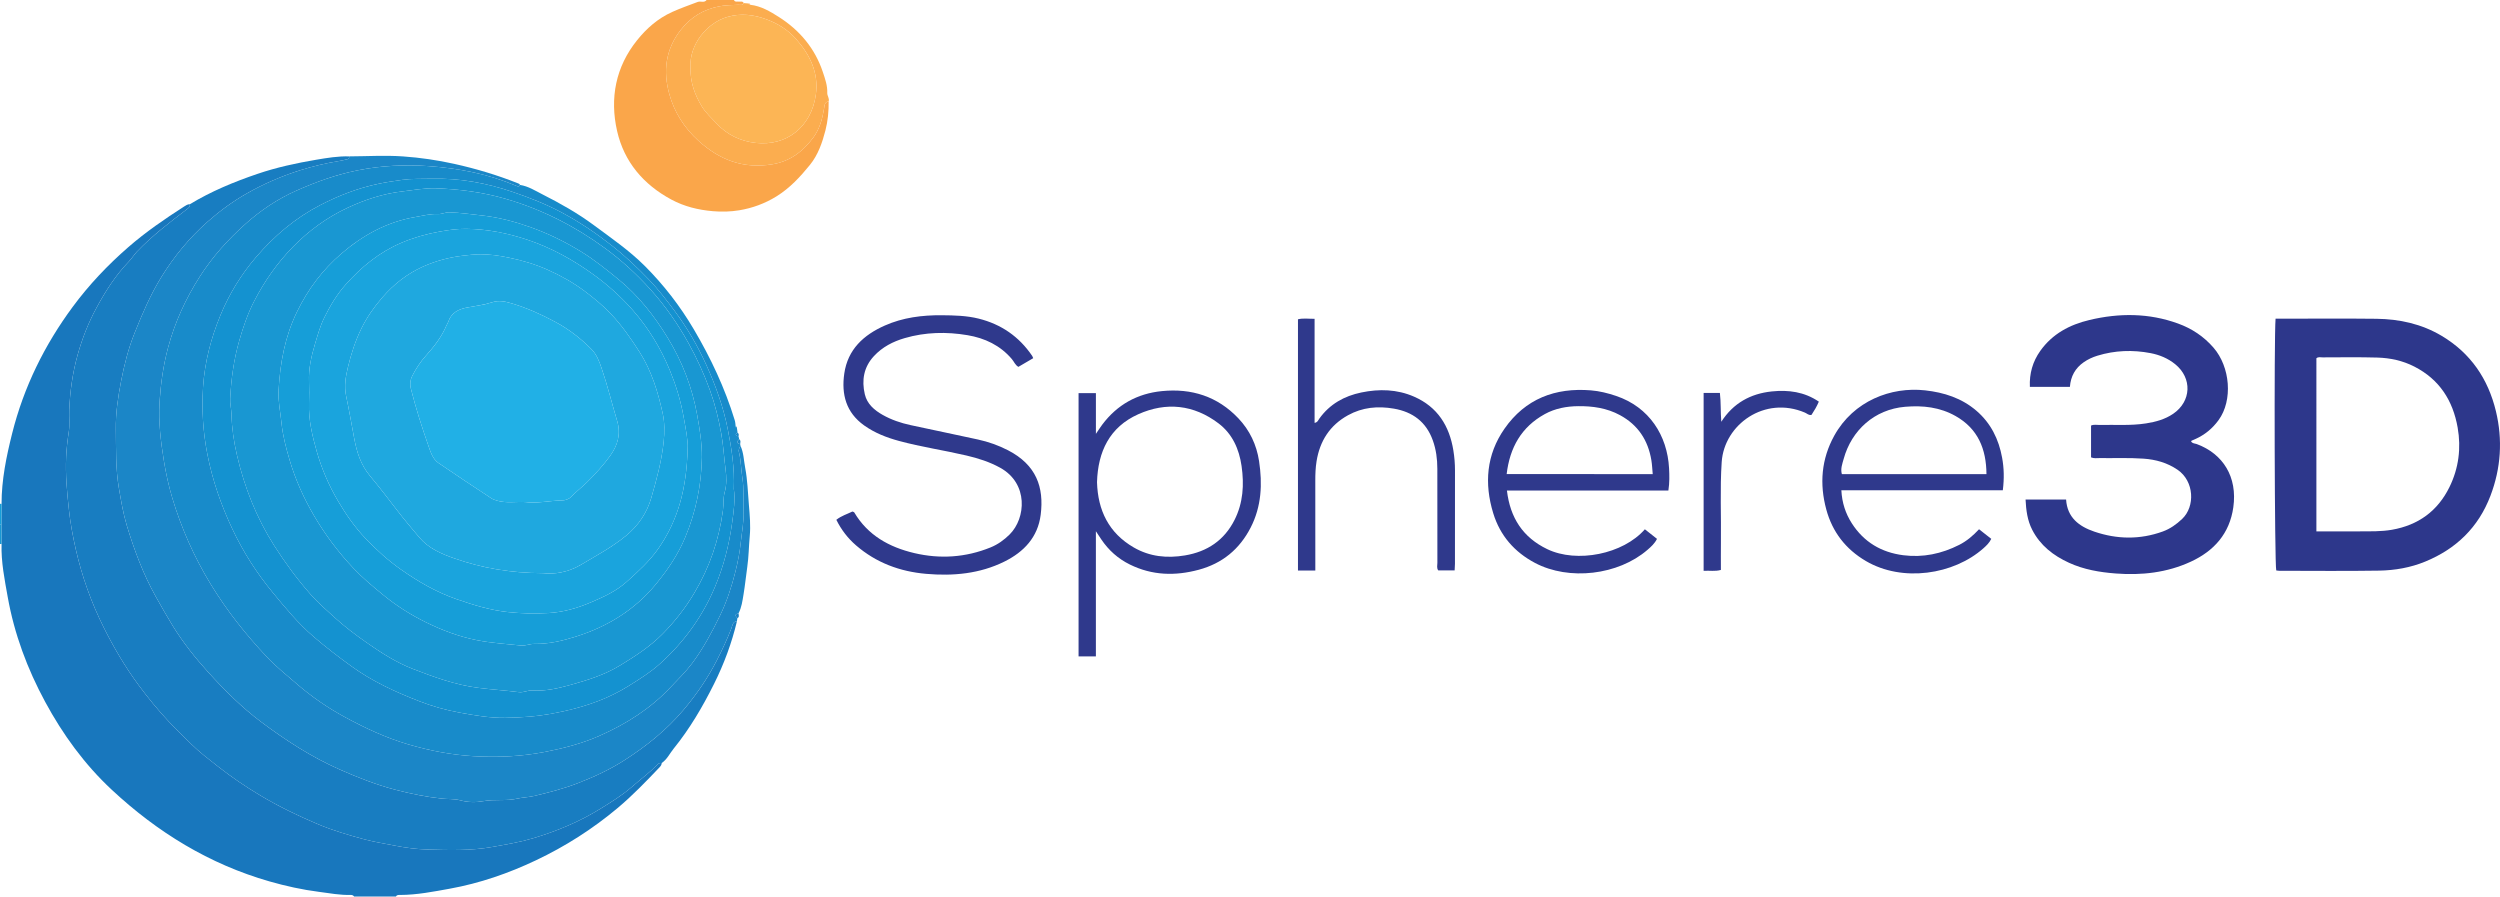 <?xml version="1.0" encoding="iso-8859-1"?>
<!-- Generator: Adobe Illustrator 27.0.0, SVG Export Plug-In . SVG Version: 6.00 Build 0)  -->
<svg version="1.1" id="Layer_1" xmlns="http://www.w3.org/2000/svg" xmlns:xlink="http://www.w3.org/1999/xlink" x="0px" y="0px"
	 viewBox="0 0 1553.205 557" style="enable-background:new 0 0 1553.205 557;" xml:space="preserve">
<g>
	<path style="fill:#1877BD;" d="M411.126,474.036c-0.07,1.05-0.584,1.857-1.298,2.607c-8.368,8.79-16.742,17.518-26.091,25.359
		c-15.539,13.033-32.446,23.796-50.704,32.461c-17.111,8.12-34.881,14.281-53.604,17.668c-10.223,1.85-20.386,3.854-30.822,3.891
		c-0.959,0.003-2.043-0.158-2.606,0.977c-8.667,0-17.333,0-26,0c-0.511-0.776-1.281-1.016-2.15-0.992
		c-6.637,0.181-13.117-1.076-19.662-1.915c-10.444-1.339-20.682-3.602-30.753-6.487c-37.428-10.722-69.657-30.536-97.992-56.93
		c-16.95-15.789-30.402-34.326-41.376-54.624c-11.08-20.495-19.165-42.106-23.272-65.16c-1.944-10.912-4.158-21.75-3.814-32.909
		c-0.033-4.002-0.065-8.004-0.098-12.006c0.032-4.309,0.063-8.617,0.095-12.926c-0.022-14.914,2.979-29.398,6.57-43.749
		c7.196-28.758,20.086-54.908,37.639-78.673c10.069-13.632,21.7-25.917,34.549-37.094c10.842-9.43,22.605-17.477,34.631-25.212
		c1.045-0.672,2.194-1.486,3.598-1.451c0.167,1.539-0.736,2.274-1.896,3.156c-10.788,8.199-21.535,16.445-30.959,26.271
		c-1.853,1.931-3.167,4.226-5.015,6.132c-8.216,8.476-14.475,18.358-20.074,28.65c-5.041,9.266-8.892,19.031-11.754,29.225
		c-3.171,11.292-4.785,22.775-5.245,34.447c-0.177,4.49,0.4,9.067-0.279,13.464c-0.804,5.203-1.397,10.431-1.645,15.641
		c-0.526,11.07,0.547,22.081,1.748,33.111c0.89,8.182,2.386,16.2,4.202,24.17c3.843,16.863,9.603,33.094,17.327,48.566
		c6.26,12.541,13.364,24.604,21.705,35.914c5.783,7.841,11.962,15.355,18.586,22.483c4.534,4.879,9.362,9.487,14.112,14.162
		c5.183,5.101,10.976,9.474,16.682,13.962c8.296,6.527,16.995,12.419,26.051,17.846c11.469,6.873,23.449,12.684,35.741,17.875
		c9.382,3.963,19.162,6.857,28.959,9.486c6.273,1.683,12.796,2.694,19.204,3.966c6.638,1.318,13.363,2.196,19.978,2.392
		c13.529,0.4,27.092,0.83,40.621-1.611c8.384-1.513,16.783-2.887,24.93-5.305c14.89-4.421,29.156-10.383,42.403-18.597
		c6.574-4.077,13.179-8.151,19.032-13.229c5.491-4.764,11.332-9.133,16.442-14.334C409.469,474.053,410.278,473.989,411.126,474.036
		z"/>
	<path style="fill:#FAA64A;" d="M514.823,63.011c0.086,6.08-0.483,12.161-1.988,17.99c-1.97,7.624-4.555,15.163-9.623,21.423
		c-6.032,7.451-12.499,14.427-20.794,19.575c-7.2,4.468-15.036,7.311-23.198,8.656c-5.242,0.864-10.733,1.027-16.25,0.557
		c-9.184-0.782-17.86-2.915-25.9-7.245c-17.298-9.317-29.32-23.4-33.672-42.551c-4.642-20.423-0.912-39.878,12.465-56.491
		c5.855-7.271,12.847-13.476,21.777-17.506c5.221-2.356,10.552-4.202,15.857-6.224C435.287,0.512,437.519,1.991,439,0
		c5.667,0,11.333,0,17,0c0.614,1.479,1.949,0.817,2.995,1c1.056,0.185,2.361-0.495,3.061,0.9c-0.747,1.688-2.264,1.021-3.491,1.08
		c-3.778,0.182-7.503,0.168-11.313,0.874c-10.027,1.858-18.012,6.685-24.244,14.628c-9.485,12.089-11.201,25.616-7.159,40.071
		c3.19,11.407,9.374,21.01,18.162,28.977c13.016,11.801,27.799,17.511,45.643,14.578c11.044-1.815,18.969-7.797,25.444-16.385
		c4.076-5.406,5.801-11.69,6.878-18.209C512.3,65.557,512.195,63.457,514.823,63.011z"/>
	<path style="fill:#169ED8;" d="M0.979,313.05c-0.032,4.309-0.063,8.617-0.095,12.926C0.589,325.984,0.295,325.992,0,326
		c0-4.333,0-8.667,0-13C0.326,313.017,0.653,313.033,0.979,313.05z"/>
	<path style="fill:#1997D2;" d="M0,326c0.295-0.008,0.589-0.016,0.884-0.024c0.033,4.002,0.065,8.004,0.098,12.006
		C0.655,337.988,0.327,337.994,0,338C0,334,0,330,0,326z"/>
	<path style="fill:#187DC1;" d="M411.126,474.036c-0.848-0.047-1.657,0.017-2.305,0.677c-5.11,5.201-10.95,9.57-16.442,14.334
		c-5.853,5.078-12.458,9.152-19.032,13.229c-13.246,8.215-27.513,14.177-42.403,18.597c-8.147,2.419-16.546,3.793-24.93,5.305
		c-13.529,2.441-27.092,2.011-40.621,1.611c-6.615-0.195-13.34-1.073-19.978-2.392c-6.407-1.273-12.931-2.283-19.204-3.966
		c-9.797-2.629-19.577-5.524-28.959-9.486c-12.292-5.192-24.272-11.002-35.741-17.875c-9.056-5.427-17.755-11.319-26.051-17.846
		c-5.705-4.489-11.499-8.861-16.682-13.962c-4.75-4.675-9.578-9.283-14.112-14.162c-6.625-7.128-12.803-14.641-18.586-22.483
		c-8.341-11.31-15.445-23.373-21.705-35.914C56.652,374.23,50.892,358,47.049,341.137c-1.816-7.97-3.312-15.988-4.202-24.17
		c-1.2-11.03-2.274-22.04-1.748-33.111c0.248-5.209,0.841-10.438,1.645-15.641c0.68-4.396,0.103-8.974,0.279-13.464
		c0.46-11.673,2.074-23.155,5.245-34.447c2.863-10.194,6.713-19.959,11.754-29.225c5.599-10.292,11.858-20.174,20.074-28.65
		c1.847-1.906,3.162-4.201,5.015-6.132c9.424-9.826,20.172-18.072,30.959-26.271c1.16-0.882,2.063-1.616,1.896-3.156
		c13.215-8.009,27.394-13.87,41.974-18.838c11.894-4.052,24.162-6.697,36.497-8.787c6.748-1.143,13.612-2.289,20.55-2.088
		c-0.092,0.642-0.005,1.45-0.804,1.656c-1.739,0.449-3.49,0.875-5.261,1.168c-8.398,1.386-16.657,3.313-24.777,5.895
		c-11.328,3.603-22.135,8.273-32.511,14.138c-8.959,5.064-17.192,11.11-24.813,17.851c-11.181,9.89-20.603,21.351-28.51,34.13
		C93.503,183,88.487,194.767,83.7,206.681c-3.918,9.751-6.518,19.93-8.496,30.2c-1.894,9.829-3.398,19.762-3.238,29.868
		c0.193,12.228-0.194,24.437,1.906,36.61c1.336,7.746,2.6,15.484,4.867,22.999c4.609,15.28,10.135,30.175,17.97,44.188
		c3.459,6.186,6.946,12.342,10.664,18.372c6.331,10.269,13.836,19.715,21.878,28.598c10.125,11.183,20.859,21.913,32.971,30.987
		c15.291,11.456,31.27,21.84,48.87,29.599c11.142,4.912,22.421,9.385,34.182,12.464c9.645,2.525,19.403,4.549,29.381,5.61
		c3.773,0.401,7.699,0.053,11.275,1.04c4.821,1.332,9.768,1.378,14.295,0.537c7.053-1.31,14.162,0.034,21.181-1.583
		c3.271-0.753,6.883-0.832,10.175-1.6c9.229-2.153,18.418-4.515,27.307-7.954c10.182-3.94,20.078-8.51,29.22-14.401
		c13.479-8.686,25.922-18.596,36.411-31.001c8.159-9.65,15.184-19.878,20.906-31.081c3.3-6.462,6.384-13.009,8.991-19.794
		c0.628-1.635,0.729-4.143,3.425-4.328c-3.23,13.536-8.038,26.509-14.253,38.939c-7.079,14.16-15.029,27.784-25.047,40.139
		C416.101,468.1,414.474,471.771,411.126,474.036z"/>
	<path style="fill:#1B86C7;" d="M457.842,386.012c-2.697,0.185-2.797,2.693-3.425,4.328c-2.607,6.784-5.69,13.332-8.991,19.794
		c-5.722,11.203-12.747,21.431-20.906,31.081c-10.489,12.405-22.932,22.315-36.411,31.001c-9.142,5.891-19.038,10.461-29.22,14.401
		c-8.889,3.439-18.077,5.801-27.307,7.954c-3.292,0.768-6.904,0.847-10.175,1.6c-7.019,1.616-14.128,0.273-21.181,1.583
		c-4.527,0.841-9.474,0.795-14.295-0.537c-3.576-0.988-7.502-0.639-11.275-1.04c-9.977-1.061-19.735-3.084-29.381-5.61
		c-11.762-3.079-23.04-7.552-34.182-12.464c-17.6-7.759-33.579-18.143-48.87-29.599c-12.112-9.074-22.846-19.803-32.971-30.987
		c-8.043-8.883-15.547-18.329-21.878-28.598c-3.718-6.031-7.205-12.186-10.664-18.372c-7.835-14.012-13.361-28.908-17.97-44.188
		c-2.267-7.516-3.53-15.253-4.867-22.999c-2.1-12.173-1.713-24.382-1.906-36.61c-0.16-10.107,1.345-20.039,3.238-29.868
		c1.978-10.269,4.578-20.449,8.496-30.2c4.787-11.914,9.803-23.682,16.611-34.685c7.908-12.779,17.329-24.24,28.51-34.13
		c7.621-6.742,15.854-12.787,24.813-17.851c10.375-5.865,21.183-10.535,32.511-14.138c8.12-2.582,16.379-4.509,24.777-5.895
		c1.77-0.292,3.522-0.719,5.261-1.168c0.799-0.206,0.712-1.015,0.804-1.656c11.149-0.054,22.344-0.758,33.434,0.023
		c10.693,0.754,21.361,2.303,31.919,4.658c13.398,2.988,26.454,6.88,39.186,11.948c0.618,0.246,1.266,0.398,1.529,1.109
		c-0.379,0.946-0.935,1.135-1.923,0.713c-17.523-7.477-36.055-11.053-54.852-12.393c-14.617-1.042-29.298-0.316-43.908,2.573
		c-13.344,2.639-25.874,7.179-38.177,12.626c-11.697,5.179-22.251,12.26-31.749,20.752c-10.766,9.627-20.449,20.372-28.235,32.541
		c-8.802,13.757-15.597,28.511-19.843,44.407c-2.978,11.148-4.558,22.503-5.245,33.927c-0.734,12.194,0.755,24.315,2.714,36.405
		c1.262,7.786,2.952,15.432,5.201,22.937c5.647,18.84,13.559,36.655,23.824,53.512c10.005,16.43,21.848,31.364,34.974,45.299
		c5.54,5.881,11.905,10.972,18.036,16.274c9.393,8.124,19.536,15.185,30.396,21.055c12.588,6.804,25.501,12.901,39.388,16.954
		c13.293,3.879,26.795,6.51,40.482,7.326c14.813,0.883,29.661,0.216,44.401-2.647c11.646-2.262,23.028-5.219,33.83-9.984
		c16.598-7.322,31.767-16.862,44.293-30.268c4.524-4.842,9.32-9.415,13.306-14.748c6.925-9.265,12.337-19.376,17.375-29.757
		c4.261-8.78,7.226-17.968,9.579-27.356c1.467-5.854,2.641-11.783,3.28-17.854c0.687-6.533,2.006-13.011,1.767-19.614
		c-0.251-6.933,0.359-13.843-0.773-20.826c-0.859-5.301-0.793-10.785-2.155-16.064c-0.369-1.428,0.459-2.555,0.986-3.754
		c2.027,4.348,2.061,9.132,2.938,13.725c1.456,7.635,1.656,15.399,2.311,23.12c0.548,6.458,1.113,12.94,0.527,19.284
		c-0.586,6.35-0.617,12.742-1.534,19.104c-0.818,5.674-1.375,11.43-2.326,17.1c-0.668,3.982-1.17,8.071-3.102,11.746
		c-2.286,0.807-2.376,1.176-0.736,3.039C458.018,384.705,457.93,385.359,457.842,386.012z"/>
	<path style="fill:#188BCA;" d="M460.029,276.933c-0.526,1.2-1.355,2.326-0.986,3.754c1.363,5.279,1.296,10.763,2.155,16.064
		c1.132,6.983,0.522,13.892,0.773,20.826c0.239,6.602-1.079,13.08-1.767,19.614c-0.639,6.072-1.813,12-3.28,17.854
		c-2.353,9.388-5.318,18.576-9.579,27.356c-5.038,10.382-10.45,20.492-17.375,29.757c-3.987,5.334-8.783,9.907-13.306,14.748
		c-12.526,13.406-27.695,22.946-44.293,30.268c-10.802,4.766-22.184,7.722-33.83,9.984c-14.74,2.863-29.588,3.53-44.401,2.647
		c-13.688-0.816-27.19-3.447-40.482-7.326c-13.887-4.053-26.801-10.15-39.388-16.954c-10.86-5.87-21.003-12.931-30.396-21.055
		c-6.131-5.302-12.496-10.394-18.036-16.274c-13.126-13.935-24.969-28.869-34.974-45.299
		c-10.265-16.857-18.177-34.672-23.824-53.512c-2.25-7.505-3.939-15.151-5.201-22.937c-1.959-12.09-3.448-24.212-2.714-36.405
		c0.687-11.423,2.268-22.778,5.245-33.927c4.246-15.896,11.041-30.651,19.843-44.407c7.787-12.169,17.469-22.914,28.235-32.541
		c9.497-8.492,20.051-15.573,31.749-20.752c12.303-5.447,24.833-9.988,38.177-12.626c14.61-2.889,29.291-3.615,43.908-2.573
		c18.797,1.34,37.328,4.916,54.852,12.393c0.988,0.422,1.544,0.232,1.923-0.713c5.161,0.786,9.52,3.623,14.015,5.894
		c11.047,5.581,21.829,11.668,31.817,19.066c10.887,8.065,22.078,15.755,31.706,25.373c11.802,11.79,21.925,24.902,30.406,39.276
		c10.556,17.889,19.364,36.558,25.446,56.47c0.403,1.319,0.478,2.571,0.6,3.873c0.009,0.557,0.244,0.953,0.797,1.123
		c0.135,0.968,0.27,1.937,0.406,2.905c-0.663,0.22-1.164,0.567-1.091,1.309c0.364,0.767,1.034,0.764,1.685,0.807
		c0.133,0.628,0.267,1.257,0.4,1.885c-1.809,1.82-1.727,2.242,0.606,3.115C459.974,276.294,460.034,276.607,460.029,276.933z
		 M455.913,303.786c0.515-13.247-1.38-25.214-3.773-37.205c-2.751-13.786-7.442-26.853-13.188-39.571
		c-5.442-12.046-12.07-23.455-19.989-34.064c-5.031-6.739-10.17-13.414-16.025-19.468c-7.145-7.387-14.566-14.461-22.686-20.826
		c-9.878-7.743-20.211-14.739-31.274-20.637c-9.751-5.199-20.009-9.229-30.462-12.783c-16.316-5.548-33.042-8.625-50.316-8.2
		c-6.103,0.15-12.176-0.116-18.331,0.72c-5.037,0.685-10.11,1.463-15.026,2.499c-12.533,2.641-24.411,7.248-35.855,13.154
		c-15.576,8.038-28.656,19.195-39.881,32.295c-9.197,10.734-16.671,22.802-22.128,36.067c-5.92,14.39-9.821,29.264-10.826,44.691
		c-0.913,14.003-0.04,28.003,2.705,41.904c3.204,16.223,8.564,31.638,15.598,46.517c6.65,14.067,14.955,27.068,24.873,39.11
		c7.988,9.699,15.898,19.331,25.515,27.589c7.652,6.57,15.592,12.664,23.75,18.548c12.795,9.228,26.981,15.725,41.569,21.411
		c8.242,3.213,16.78,5.627,25.476,7.215c9.364,1.709,18.774,3.384,28.362,3.233c5.112-0.081,10.201-0.325,15.317-0.763
		c7.567-0.649,14.982-1.991,22.294-3.654c13.657-3.106,26.789-7.809,38.782-15.293c6.847-4.273,13.725-8.551,19.715-13.964
		c14.775-13.352,26.244-29.081,34.038-47.532c5.401-12.786,8.809-26.087,10.676-39.712
		C455.824,317.754,456.923,310.284,455.913,303.786z"/>
	<path style="fill:#2D378B;" d="M1413.772,197.996c1.393,0,2.55,0,3.707,0c19.658,0,39.319-0.18,58.974,0.06
		c14.321,0.175,28.042,3.171,40.524,10.607c18.016,10.734,28.868,26.751,33.702,46.854c4.268,17.749,3.122,35.337-3.385,52.456
		c-7.451,19.604-21.234,32.993-40.521,40.922c-9.206,3.785-18.907,5.462-28.719,5.622c-20.652,0.337-41.314,0.105-61.972,0.094
		c-0.646,0-1.292-0.143-1.886-0.213C1413.176,350.591,1412.776,209.461,1413.772,197.996z M1439.135,330.143
		c9.155,0,18.097,0.043,27.038-0.014c6.644-0.042,13.275,0.161,19.9-0.998c16.411-2.872,28.444-11.667,35.738-26.524
		c5.719-11.649,7.338-24.132,5.091-36.931c-2.955-16.828-11.294-29.925-26.898-37.918c-7.275-3.727-15.029-5.377-23.026-5.609
		c-11.312-0.329-22.641-0.14-33.962-0.12c-1.271,0.002-2.654-0.456-3.881,0.534C1439.135,258.265,1439.135,293.983,1439.135,330.143
		z"/>
	<path style="fill:#2D378B;" d="M1258.442,310.335c8.675,0,16.781,0,25.184,0c0.712,11.228,8.062,16.73,17.536,19.956
		c14.127,4.81,28.362,5.061,42.537-0.084c4.622-1.678,8.456-4.431,12.026-7.799c8.141-7.681,7.615-23.438-2.88-30.578
		c-6.368-4.332-13.483-6.341-21.052-6.872c-9.146-0.642-18.312-0.23-27.469-0.354c-1.633-0.022-3.314,0.355-5.191-0.445
		c0-6.488,0-13.056,0-19.75c1.703-0.834,3.554-0.348,5.332-0.391c9.64-0.232,19.311,0.55,28.909-0.974
		c5.951-0.945,11.676-2.492,16.746-5.934c11.38-7.726,11.969-22.174,1.294-30.836c-4.512-3.661-9.741-5.815-15.309-6.884
		c-11.094-2.131-22.155-1.726-33.022,1.599c-3.03,0.927-5.894,2.253-8.51,4.071c-5.243,3.644-8.067,8.702-8.574,15.283
		c-8.251,0-16.325,0-24.865,0c-0.371-8.255,1.737-15.7,6.488-22.369c7.531-10.571,18.219-16.242,30.544-19.17
		c18.522-4.401,36.907-4.365,54.994,2.194c8.591,3.116,15.976,8.006,22.029,14.961c10.459,12.018,12.144,32.74,3.187,45.043
		c-3.836,5.269-8.609,9.173-14.503,11.806c-0.746,0.333-1.508,0.633-2.25,0.975c-0.132,0.061-0.203,0.252-0.328,0.416
		c0.754,1.423,2.367,1.268,3.552,1.709c16.335,6.071,25.321,20.426,22.684,39.226c-2.29,16.326-11.924,27.121-26.367,33.808
		c-14.8,6.853-30.528,8.599-46.721,7.356c-10.032-0.77-19.801-2.444-28.989-6.65c-9.754-4.466-17.907-10.761-22.917-20.585
		C1259.594,323.29,1258.782,317.121,1258.442,310.335z"/>
	<path style="fill:#2F398C;" d="M641.915,222.533c-3.048,1.785-6.047,3.541-9.206,5.391c-1.971-1.081-2.71-3.246-4.06-4.835
		c-7.262-8.545-16.813-13.032-27.535-14.842c-13.073-2.207-26.193-1.927-39.038,1.815c-7.274,2.119-13.868,5.514-19.128,11.186
		c-6.354,6.853-7.679,14.992-5.661,23.688c1.399,6.028,5.917,9.907,11.123,12.844c5.384,3.037,11.211,5.017,17.236,6.323
		c13.964,3.027,27.963,5.899,41.92,8.955c6.504,1.424,12.761,3.626,18.705,6.693c17.622,9.094,22.44,23.006,20.299,40.031
		c-1.762,14.012-10.447,23.106-22.517,29.101c-15.34,7.618-31.875,9.095-48.647,7.639c-16.265-1.412-31.083-6.882-43.606-17.733
		c-5.077-4.399-9.091-9.607-12.194-15.845c3.157-2.513,6.81-3.566,9.994-5.148c0.549,0.245,0.984,0.293,1.117,0.519
		c8.443,14.304,21.764,21.636,37.276,25.299c16.074,3.796,31.995,2.757,47.426-3.51c4.536-1.842,8.431-4.654,11.876-8.082
		c10.082-10.031,11.769-31.617-5.851-41.395c-6.614-3.67-13.697-5.907-20.995-7.617c-13.911-3.261-28.084-5.316-41.89-9.058
		c-7.74-2.098-15.144-4.972-21.725-9.679c-11.191-8.005-14.157-19.281-12.3-32.16c2.168-15.04,12.011-24.004,25.141-29.838
		c11.279-5.012,23.31-6.531,35.558-6.416c7.648,0.072,15.299,0.225,22.797,2.097c14,3.496,25.086,11.15,33.203,23.087
		C641.499,221.434,641.637,221.915,641.915,222.533z"/>
	<path style="fill:#2F398C;" d="M680.855,407.806c-3.991,0-7.267,0-10.761,0c0-54.582,0-108.96,0-163.577c3.549,0,6.953,0,10.773,0
		c0,8.206,0,16.255,0,25.319c1.707-2.493,2.752-4.146,3.92-5.705c9.296-12.405,21.771-19.34,37.1-20.86
		c18.416-1.826,34.559,3.271,47.497,16.918c7.061,7.448,11.305,16.43,12.842,26.53c2.166,14.234,1.537,28.221-5.221,41.352
		c-6.911,13.429-17.563,22.238-32.258,26.198c-14.672,3.954-28.907,3.568-42.746-3.241c-7.363-3.622-13.226-8.863-17.788-15.628
		c-0.902-1.338-1.785-2.689-3.36-5.064C680.855,356.649,680.855,382.018,680.855,407.806z M681.556,299.581
		c0.513,17.537,7.329,31.573,22.84,40.549c9.891,5.724,20.646,6.821,31.824,4.937c13.858-2.336,24.365-9.366,30.758-22.004
		c5.374-10.624,6.052-21.948,4.387-33.543c-1.524-10.607-5.757-20.009-14.342-26.505c-15.344-11.611-32.482-13.448-49.87-5.644
		C689.31,265.378,682.101,280.652,681.556,299.581z"/>
	<path style="fill:#2F398C;" d="M1021.926,328.83c2.635,2.084,4.962,3.923,7.533,5.956c-1.461,2.936-3.704,4.913-5.919,6.829
		c-18.18,15.726-48.693,19.33-69.89,8.112c-12.759-6.753-21.684-16.964-25.933-30.869c-5.654-18.503-4.238-36.375,6.967-52.471
		c12.959-18.617,31.539-25.677,53.766-23.862c5.305,0.433,10.469,1.731,15.537,3.433c20.74,6.964,31.881,24.704,32.97,44.901
		c0.239,4.429,0.334,8.917-0.415,13.891c-33.416,0-66.647,0-100.314,0c2.022,17.062,9.971,29.163,25.045,36.418
		C979.693,350.033,1008.419,344.31,1021.926,328.83z M1026.81,294.551c-0.292-3.089-0.388-5.907-0.849-8.663
		c-2.071-12.365-8.238-21.846-19.46-27.948c-8.181-4.448-17.038-5.694-26.043-5.596c-7.144,0.078-14.256,1.374-20.68,4.91
		c-14.612,8.044-21.769,20.847-23.715,37.296C966.334,294.551,996.394,294.551,1026.81,294.551z"/>
	<path style="fill:#2F398C;" d="M1244.316,304.587c-33.515,0-66.734,0-100.312,0c0.397,7.801,2.617,14.479,6.503,20.549
		c7.469,11.666,18.389,18.087,31.965,19.82c12.209,1.559,23.818-0.884,34.775-6.45c4.649-2.362,8.569-5.685,12.295-9.691
		c2.546,1.999,4.992,3.918,7.602,5.968c-1.183,2.467-2.989,4.175-4.812,5.8c-18.471,16.464-50.351,21.36-73.138,7.947
		c-12.537-7.379-20.764-18.032-24.547-31.988c-4.307-15.89-3.081-31.353,4.97-45.902c11.971-21.634,35.32-30.465,56.41-28.123
		c11.794,1.31,22.739,4.807,31.916,12.703c8.963,7.712,13.853,17.686,15.938,29.138
		C1245.046,290.77,1245.231,297.242,1244.316,304.587z M1234.154,294.573c-0.111-15.625-5.271-28.219-19.174-36.087
		c-9.742-5.514-20.308-6.698-31.351-5.76c-19.126,1.624-33.287,14.65-38.159,32.274c-0.846,3.059-2.109,6.244-1.159,9.573
		C1174.323,294.573,1204.073,294.573,1234.154,294.573z"/>
	<path style="fill:#2F398C;" d="M817.184,354.445c-3.897,0-7.172,0-10.781,0c0-52.001,0-103.873,0-156.071
		c3.183-0.81,6.584-0.267,10.325-0.3c0,21.688,0,43.11,0,64.657c1.872-0.298,2.276-1.714,2.966-2.675
		c6.463-9.008,15.492-14.023,26.062-16.215c11.101-2.302,22.189-2.042,32.777,2.594c14.591,6.389,21.958,18.168,24.423,33.454
		c0.663,4.111,1.007,8.249,1,12.427c-0.035,19.321-0.011,38.642-0.022,57.962c-0.001,1.296-0.119,2.592-0.194,4.112
		c-3.495,0-6.762,0-10.164,0c-1.123-1.435-0.553-3.159-0.556-4.737c-0.043-19.487-0.023-38.975-0.031-58.462
		c-0.003-6.027-0.774-11.939-2.825-17.637c-4.109-11.416-12.418-17.646-24.194-19.68c-9.974-1.723-19.526-0.854-28.525,4.131
		c-11.297,6.258-17.467,16.012-19.491,28.555c-0.636,3.943-0.794,7.941-0.783,11.949c0.043,16.822,0.016,33.645,0.015,50.467
		C817.183,350.625,817.184,352.277,817.184,354.445z"/>
	<path style="fill:#FBAD4F;" d="M514.823,63.011c-2.628,0.446-2.523,2.546-2.847,4.504c-1.077,6.519-2.802,12.802-6.878,18.209
		c-6.476,8.589-14.4,14.57-25.444,16.385c-17.843,2.933-32.626-2.777-45.643-14.578c-8.788-7.967-14.972-17.57-18.162-28.977
		c-4.042-14.455-2.326-27.982,7.159-40.071c6.232-7.943,14.217-12.77,24.244-14.628c3.81-0.706,7.535-0.693,11.313-0.874
		c1.227-0.059,2.744,0.608,3.491-1.08c0.993,0.086,1.985,0.171,2.978,0.257c0.138,0.565,0.525,0.8,1.079,0.81
		c6.672,0.761,12.341,4.114,17.773,7.574c12.976,8.265,22.459,19.529,27.366,34.308c1.386,4.173,2.9,8.374,2.71,12.861
		C513.883,59.586,515.452,61.106,514.823,63.011z M428.954,41.778c-0.17,9.455,2.685,17,6.982,24.196
		c2.426,4.063,5.895,7.111,9.019,10.52c6.671,7.28,15.272,11.276,24.683,12.315c18.8,2.076,34.368-9.669,37.247-30.027
		c1.907-13.489-3.711-24.902-12.46-34.732c-4.972-5.586-11.275-9.479-18.393-12.097c-7.925-2.915-15.835-3.823-24.052-1.455
		C438.999,14.239,428.272,27.783,428.954,41.778z"/>
	<path style="fill:#2F398C;" d="M1058.432,244.109c3.477,0,6.617,0,10.106,0c0.704,5.877,0.372,11.773,0.871,17.934
		c7.432-11.564,18.148-17.474,31.361-18.851c10.299-1.073,20.236,0.214,29.239,6.339c-1.223,2.915-2.81,5.584-4.55,8.23
		c-1.666,0.424-2.765-0.847-4.072-1.405c-25.041-10.678-50.166,7.373-51.726,30.71c-1.112,16.629-0.254,33.284-0.481,49.926
		c-0.077,5.65-0.012,11.302-0.012,17.1c-3.629,1.04-7.042,0.293-10.735,0.56C1058.432,317.701,1058.432,281.15,1058.432,244.109z"/>
	<path style="fill:#1B86C7;" d="M459.848,275.993c-2.333-0.873-2.415-1.295-0.606-3.115
		C460.446,273.722,459.916,274.903,459.848,275.993z"/>
	<path style="fill:#187DC1;" d="M458.106,384.051c-1.639-1.864-1.55-2.233,0.736-3.039
		C458.886,382.095,459.519,383.321,458.106,384.051z"/>
	<path style="fill:#1B86C7;" d="M458.842,270.993c-0.651-0.043-1.321-0.04-1.685-0.807c-0.073-0.742,0.428-1.089,1.091-1.309
		C459.15,269.385,459.001,270.188,458.842,270.993z"/>
	<path style="fill:#FAA64A;" d="M466.112,2.967c-0.554-0.011-0.941-0.245-1.079-0.81C465.677,2.049,465.935,2.454,466.112,2.967z"/>
	<path style="fill:#1B86C7;" d="M457.842,265.972c-0.553-0.17-0.789-0.567-0.797-1.123
		C457.568,265.04,457.954,265.329,457.842,265.972z"/>
	<path style="fill:#1492D0;" d="M455.913,303.786c1.01,6.497-0.089,13.967-1.091,21.281c-1.867,13.625-5.275,26.926-10.676,39.712
		c-7.794,18.451-19.263,34.18-34.038,47.532c-5.989,5.413-12.867,9.69-19.715,13.964c-11.992,7.484-25.125,12.187-38.782,15.293
		c-7.312,1.663-14.727,3.005-22.294,3.654c-5.116,0.439-10.206,0.682-15.317,0.763c-9.587,0.151-18.997-1.524-28.362-3.233
		c-8.696-1.587-17.234-4.002-25.476-7.215c-14.588-5.686-28.774-12.183-41.569-21.411c-8.158-5.884-16.098-11.978-23.75-18.548
		c-9.618-8.258-17.527-17.89-25.515-27.589c-9.919-12.043-18.224-25.044-24.873-39.11c-7.034-14.879-12.393-30.295-15.598-46.517
		c-2.746-13.901-3.618-27.901-2.705-41.904c1.005-15.427,4.906-30.301,10.826-44.691c5.457-13.266,12.931-25.333,22.128-36.067
		c11.225-13.1,24.305-24.257,39.881-32.295c11.445-5.906,23.322-10.513,35.855-13.154c4.917-1.036,9.989-1.814,15.026-2.499
		c6.155-0.837,12.228-0.57,18.331-0.72c17.274-0.424,34,2.653,50.316,8.2c10.453,3.554,20.711,7.584,30.462,12.783
		c11.063,5.898,21.396,12.895,31.274,20.637c8.121,6.365,15.542,13.439,22.686,20.826c5.855,6.054,10.995,12.729,16.025,19.468
		c7.919,10.609,14.547,22.018,19.989,34.064c5.746,12.718,10.437,25.785,13.188,39.571
		C454.533,278.572,456.428,290.539,455.913,303.786z M270.233,116.958c-6.789-0.101-13.424,1.163-20.124,1.942
		c-12.063,1.403-23.393,5.137-34.255,10.228c-12.658,5.933-23.825,14.025-33.693,24.07c-9.835,10.011-17.702,21.281-24.129,33.667
		c-4.109,7.919-6.948,16.297-9.405,24.847c-3.371,11.734-5.018,23.718-5.605,35.87c-0.159,3.297,0.724,6.602,0.793,9.807
		c0.187,8.621,1.483,17.11,3.399,25.363c4.637,19.967,12.078,38.877,23.177,56.299c6.839,10.735,14.338,20.942,22.752,30.433
		c4.492,5.067,9.66,9.55,14.701,14.132c6.268,5.698,12.946,10.733,19.843,15.558c9.083,6.355,18.449,12.406,28.76,16.391
		c13.112,5.067,26.305,9.901,40.511,11.757c8.476,1.108,16.984,1.614,25.439,2.716c2.913,0.38,5.449-1.258,8.311-1.063
		c8.164,0.556,16.139-1.337,23.792-3.47c10.54-2.937,21.093-6.211,30.631-12.018c9.466-5.763,18.724-11.73,26.563-19.669
		c7.571-7.668,14.108-16.064,19.65-25.362c9.49-15.919,15.332-32.946,17.805-51.292c0.511-3.79,0.077-7.699,1.075-11.282
		c1.343-4.82,1.173-9.688,0.559-14.319c-0.968-7.304-1.343-14.668-2.636-21.961c-1.637-9.229-3.869-18.27-7.026-27.026
		c-3.683-10.215-8.176-20.082-13.499-29.631c-6.625-11.884-14.344-22.96-23.381-32.989c-8.526-9.462-17.9-18.096-28.279-25.698
		c-18.946-13.877-39.485-24.278-62.026-30.799C299.654,119.326,285.041,117.5,270.233,116.958z"/>
	<path style="fill:#FCB555;" d="M428.954,41.778c-0.682-13.995,10.046-27.539,23.025-31.279c8.217-2.368,16.127-1.46,24.052,1.455
		c7.118,2.618,13.421,6.511,18.393,12.097c8.749,9.83,14.368,21.243,12.46,34.732c-2.879,20.358-18.447,32.103-37.247,30.027
		c-9.411-1.039-18.012-5.035-24.683-12.315c-3.124-3.409-6.593-6.457-9.019-10.52C431.639,58.778,428.784,51.232,428.954,41.778z"/>
	<path style="fill:#1997D2;" d="M270.233,116.958c14.808,0.542,29.421,2.368,43.704,6.5c22.541,6.521,43.08,16.923,62.026,30.799
		c10.379,7.602,19.753,16.236,28.279,25.698c9.037,10.03,16.757,21.105,23.381,32.989c5.323,9.549,9.816,19.416,13.499,29.631
		c3.157,8.756,5.389,17.797,7.026,27.026c1.293,7.293,1.668,14.657,2.636,21.961c0.614,4.631,0.784,9.499-0.559,14.319
		c-0.999,3.583-0.565,7.492-1.075,11.282c-2.473,18.346-8.315,35.373-17.805,51.292c-5.543,9.298-12.079,17.694-19.65,25.362
		c-7.839,7.939-17.097,13.906-26.563,19.669c-9.538,5.807-20.091,9.08-30.631,12.018c-7.653,2.133-15.629,4.027-23.792,3.47
		c-2.861-0.195-5.397,1.442-8.311,1.063c-8.454-1.102-16.963-1.608-25.439-2.716c-14.207-1.856-27.399-6.69-40.511-11.757
		c-10.311-3.985-19.677-10.036-28.76-16.391c-6.897-4.826-13.575-9.861-19.843-15.558c-5.041-4.582-10.208-9.065-14.701-14.132
		c-8.414-9.491-15.913-19.698-22.752-30.433c-11.099-17.422-18.541-36.332-23.177-56.299c-1.917-8.253-3.212-16.742-3.399-25.363
		c-0.07-3.205-0.953-6.51-0.793-9.807c0.587-12.152,2.234-24.136,5.605-35.87c2.457-8.55,5.295-16.927,9.405-24.847
		c6.427-12.385,14.294-23.656,24.129-33.667c9.868-10.045,21.035-18.137,33.693-24.07c10.862-5.091,22.192-8.825,34.255-10.228
		C256.809,118.121,263.444,116.857,270.233,116.958z M436.069,284.298c0.084-8.94-1.351-17.665-2.924-26.428
		c-3.09-17.215-9.302-33.267-18.349-48.058c-8.273-13.526-17.988-25.988-30.47-36.187c-7.544-6.164-15.041-12.23-23.374-17.348
		c-10.165-6.242-20.771-11.414-31.999-15.352c-9.6-3.366-19.364-5.931-29.541-7.063c-6.698-0.745-13.351-1.71-20.108-1.955
		c-2.59-0.094-4.795,1.223-7.305,1.105c-4.81-0.226-9.419,1.037-14.112,1.846c-17.579,3.031-32.575,11.345-45.843,22.753
		c-11.637,10.005-20.7,22.081-27.496,36.039c-7.58,15.566-10.557,32.016-11.481,48.997c-0.367,6.738,1.149,13.406,1.813,20.106
		c0.782,7.895,2.805,15.442,5.022,22.968c3.598,12.212,8.785,23.734,15.223,34.727c6.949,11.864,15.156,22.759,24.585,32.738
		c5.464,5.783,11.574,10.836,17.707,15.912c8.45,6.994,17.632,12.85,27.363,17.606c9.977,4.877,20.423,8.826,31.475,11.021
		c9.058,1.799,18.21,2.358,27.341,3.312c2.898,0.303,5.523-1.048,8.304-1.001c8.995,0.152,17.623-1.912,26.061-4.587
		c19.399-6.152,36.234-16.392,49.336-32.248c7.472-9.043,13.988-18.63,18.523-29.582
		C432.378,317.782,435.761,301.38,436.069,284.298z"/>
	<path style="fill:#169ED8;" d="M436.069,284.298c-0.308,17.082-3.692,33.484-10.25,49.322
		c-4.535,10.952-11.051,20.539-18.523,29.582c-13.101,15.856-29.936,26.096-49.336,32.248c-8.438,2.676-17.066,4.739-26.061,4.587
		c-2.781-0.047-5.406,1.304-8.304,1.001c-9.132-0.954-18.283-1.513-27.341-3.312c-11.052-2.195-21.498-6.144-31.475-11.021
		c-9.73-4.756-18.912-10.612-27.363-17.606c-6.133-5.076-12.242-10.129-17.707-15.912c-9.429-9.979-17.636-20.874-24.585-32.738
		c-6.438-10.993-11.626-22.515-15.223-34.727c-2.217-7.526-4.24-15.073-5.022-22.968c-0.664-6.7-2.18-13.368-1.813-20.106
		c0.924-16.981,3.902-33.43,11.481-48.997c6.796-13.958,15.858-26.034,27.496-36.039c13.269-11.408,28.265-19.722,45.843-22.753
		c4.694-0.809,9.302-2.072,14.112-1.846c2.51,0.118,4.715-1.199,7.305-1.105c6.757,0.245,13.41,1.21,20.108,1.955
		c10.177,1.132,19.94,3.697,29.541,7.063c11.229,3.938,21.835,9.109,31.999,15.352c8.333,5.117,15.83,11.184,23.374,17.348
		c12.483,10.199,22.197,22.661,30.47,36.187c9.047,14.791,15.259,30.843,18.349,48.058
		C434.719,266.633,436.154,275.359,436.069,284.298z M427.214,278.883c0.409-4.624-1.153-12.463-2.545-20.19
		c-1.767-9.805-4.698-19.37-8.524-28.666c-5.644-13.714-13.211-26.18-22.966-37.294c-7.241-8.25-15.445-15.626-24.269-22.022
		c-12.664-9.181-26.305-16.773-41.318-21.784c-12.417-4.144-25.088-6.64-38.093-6.757c-5.49-0.049-11.098,0.749-16.614,1.754
		c-8.102,1.476-15.916,3.682-23.5,6.911c-13.712,5.838-24.892,14.997-34.676,26.001c-5.509,6.196-9.727,13.342-13.347,20.718
		c-2.51,5.113-4.042,10.741-5.691,16.234c-2.27,7.563-4,15.238-3.7,23.247c0.168,4.493,0.148,9,0.006,13.495
		c-0.325,10.327,2.016,20.201,4.822,30.014c3.093,10.816,7.503,21.028,13.221,30.749c4.958,8.43,10.5,16.376,17.249,23.433
		c6.754,7.063,13.957,13.577,22.021,19.227c10.729,7.517,21.939,14,34.319,18.289c10.365,3.591,20.763,6.792,31.845,8.016
		c8.539,0.943,17.005,1.096,25.456,0.604c9.016-0.525,17.836-3.053,26.076-6.58c7.825-3.35,15.676-6.852,22.272-12.753
		c7.18-6.424,14.282-12.822,19.808-20.766C421.299,323.18,426.605,303.461,427.214,278.883z"/>
	<path style="fill:#1AA4DD;" d="M427.214,278.883c-0.609,24.578-5.915,44.297-18.148,61.88
		c-5.526,7.944-12.628,14.343-19.808,20.766c-6.596,5.901-14.448,9.404-22.272,12.753c-8.24,3.527-17.06,6.055-26.076,6.58
		c-8.451,0.492-16.917,0.339-25.456-0.604c-11.082-1.224-21.48-4.425-31.845-8.016c-12.38-4.289-23.59-10.772-34.319-18.289
		c-8.064-5.65-15.267-12.164-22.021-19.227c-6.749-7.058-12.29-15.003-17.249-23.433c-5.717-9.721-10.128-19.933-13.221-30.749
		c-2.806-9.813-5.147-19.688-4.822-30.014c0.142-4.494,0.162-9.002-0.006-13.495c-0.299-8.009,1.431-15.684,3.7-23.247
		c1.649-5.494,3.181-11.121,5.691-16.234c3.621-7.376,7.839-14.522,13.347-20.718c9.784-11.005,20.964-20.163,34.676-26.001
		c7.584-3.229,15.398-5.435,23.5-6.911c5.517-1.005,11.124-1.804,16.614-1.754c13.005,0.117,25.677,2.613,38.093,6.757
		c15.014,5.011,28.654,12.603,41.318,21.784c8.823,6.397,17.027,13.773,24.269,22.022c9.755,11.114,17.322,23.58,22.966,37.294
		c3.826,9.296,6.757,18.861,8.524,28.666C426.061,266.42,427.623,274.259,427.214,278.883z M337.481,356.11
		c6.615,0.842,15.45-0.487,23.299-5.15c9.598-5.702,19.463-10.946,28.202-18.15c7.74-6.38,12.962-14.249,15.64-23.456
		c3.323-11.426,6.468-22.928,7.722-34.95c0.633-6.065,0.629-11.939-0.619-17.588c-2.94-13.309-6.886-26.35-14.33-38.044
		c-5.41-8.498-11.12-16.731-18.116-24.036c-4.942-5.161-10.446-9.683-16.127-13.926c-7.116-5.316-14.883-9.64-23.026-13.264
		c-7.822-3.481-15.972-5.847-24.336-7.558c-5.644-1.154-11.315-2.008-17.098-2.001c-3.801,0.005-7.535,0.436-11.313,0.894
		c-8.559,1.037-16.723,3.238-24.549,6.743c-9.926,4.445-18.212,10.972-25.347,19.237c-5.118,5.927-9.529,12.24-12.951,19.203
		c-3.771,7.673-6.394,15.833-8.391,24.125c-1.403,5.825-2.404,11.759-1.103,17.877c1.834,8.625,3.349,17.318,4.964,25.989
		c1.604,8.612,4.02,16.623,9.924,23.7c5.775,6.922,11.325,14.105,16.808,21.306c4.386,5.76,9.122,11.276,13.777,16.831
		c5.698,6.799,13.703,10.207,21.836,13.046C299.37,352.878,316.912,356.026,337.481,356.11z"/>
	<path style="fill:#1FA8DF;" d="M337.481,356.11c-20.57-0.084-38.111-3.233-55.133-9.173c-8.134-2.839-16.138-6.247-21.836-13.046
		c-4.655-5.554-9.391-11.071-13.777-16.831c-5.483-7.2-11.033-14.383-16.808-21.306c-5.904-7.077-8.32-15.088-9.924-23.7
		c-1.615-8.671-3.13-17.364-4.964-25.989c-1.301-6.118-0.3-12.051,1.103-17.877c1.997-8.292,4.62-16.451,8.391-24.125
		c3.422-6.963,7.833-13.276,12.951-19.203c7.136-8.264,15.421-14.792,25.347-19.237c7.826-3.505,15.99-5.705,24.549-6.743
		c3.778-0.458,7.512-0.89,11.313-0.894c5.783-0.007,11.454,0.847,17.098,2.001c8.364,1.711,16.514,4.077,24.336,7.558
		c8.143,3.624,15.91,7.948,23.026,13.264c5.681,4.244,11.184,8.765,16.127,13.926c6.996,7.305,12.706,15.538,18.116,24.036
		c7.444,11.694,11.391,24.735,14.33,38.044c1.248,5.649,1.252,11.523,0.619,17.588c-1.254,12.022-4.399,23.523-7.722,34.95
		c-2.678,9.207-7.9,17.076-15.64,23.456c-8.739,7.204-18.605,12.447-28.202,18.15C352.931,355.624,344.097,356.952,337.481,356.11z
		 M326.181,311.918c7.664,1.038,15.193-0.872,22.808-0.998c2.052-0.034,4.26-0.617,5.844-2.266
		c3.219-3.352,6.977-6.145,10.236-9.401c5.015-5.011,9.879-10.299,13.999-16.048c4.558-6.361,6.86-13.326,4.367-21.667
		c-3.276-10.962-6.006-22.104-9.725-32.932c-1.425-4.147-3.007-8.396-6.259-11.668c-6.674-6.716-14.077-12.457-22.436-16.935
		c-8.725-4.675-17.718-8.755-27.224-11.55c-3.888-1.143-7.743-2.068-12.052-0.651c-4.936,1.623-10.204,2.259-15.349,3.216
		c-5.499,1.023-10.035,3.214-11.922,8.999c-0.254,0.777-0.783,1.46-1.105,2.221c-3.004,7.097-7.645,13.042-12.75,18.737
		c-3.406,3.8-6.244,8.067-8.546,12.68c-1.269,2.542-1.467,5.159-0.817,7.731c3.049,12.079,6.846,23.948,10.953,35.695
		c1.325,3.791,2.633,8.112,6.199,10.56c10.851,7.451,21.855,14.679,32.841,21.93c1.066,0.703,2.334,1.115,3.628,1.496
		C314.594,312.753,320.425,311.621,326.181,311.918z"/>
	<path style="fill:#21B0E6;" d="M326.181,311.918c-5.757-0.297-11.587,0.835-17.311-0.848c-1.295-0.381-2.562-0.793-3.628-1.496
		c-10.987-7.251-21.991-14.48-32.841-21.93c-3.566-2.448-4.874-6.769-6.199-10.56c-4.106-11.747-7.903-23.616-10.953-35.695
		c-0.649-2.572-0.451-5.189,0.817-7.731c2.302-4.613,5.14-8.88,8.546-12.68c5.105-5.695,9.746-11.64,12.75-18.737
		c0.322-0.76,0.851-1.443,1.105-2.221c1.887-5.786,6.423-7.976,11.922-8.999c5.144-0.957,10.413-1.593,15.349-3.216
		c4.309-1.417,8.164-0.492,12.052,0.651c9.506,2.794,18.499,6.875,27.224,11.55c8.358,4.478,15.762,10.219,22.436,16.935
		c3.252,3.272,4.835,7.521,6.259,11.668c3.72,10.827,6.449,21.969,9.725,32.932c2.493,8.341,0.191,15.306-4.367,21.667
		c-4.12,5.75-8.983,11.037-13.999,16.048c-3.258,3.256-7.016,6.048-10.236,9.401c-1.584,1.649-3.793,2.232-5.844,2.266
		C341.374,311.046,333.845,312.956,326.181,311.918z"/>
</g>
</svg>
